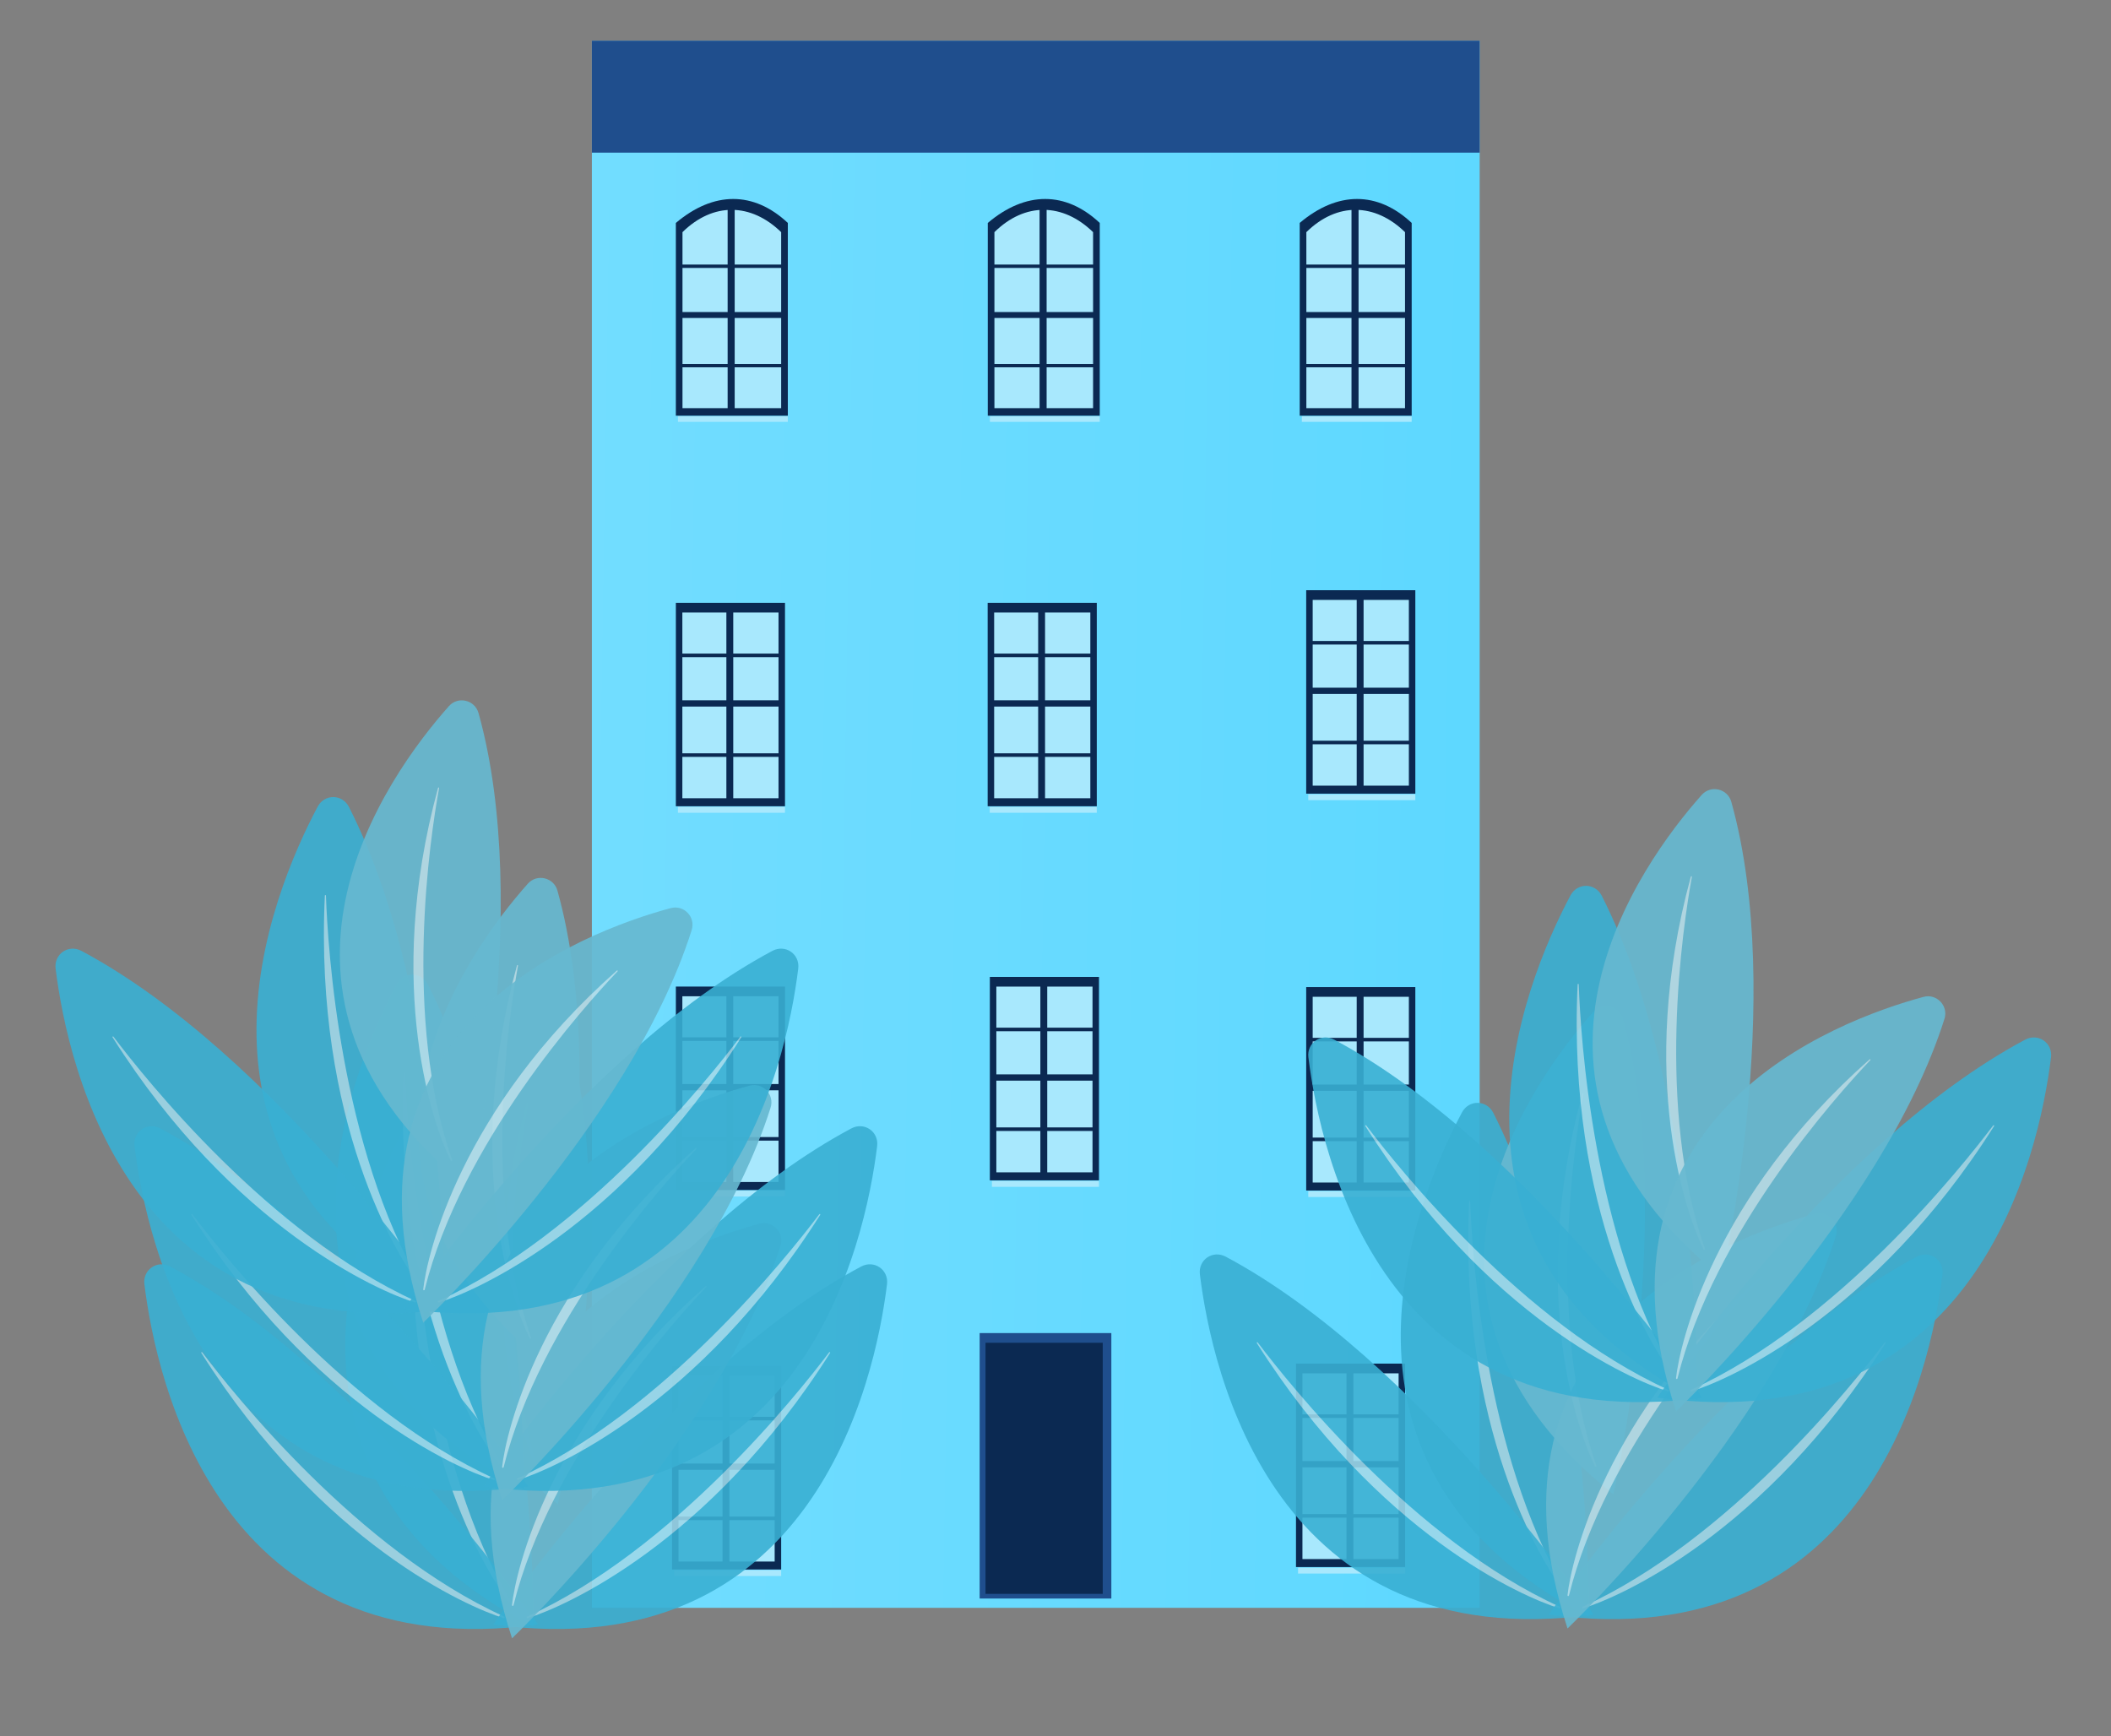 
<svg width="214" height="176" viewBox="0 0 214 176" fill="none" xmlns="http://www.w3.org/2000/svg">
<rect x="0" y="0" width="214" height="176" fill="#808080" stroke="none"/>
<path d="M150 4.127H60V163H150V4.127Z" fill="url(#paint0_linear_59_250)"/>
<path d="M150 4.127H60V15.475H150V4.127Z" fill="#1F4E8D"/>
<path d="M79.578 100.017H68.515V120.642H79.578V100.017Z" fill="#0B2952"/>
<path d="M78.922 101.001H69.173V119.83H78.922V101.001Z" fill="#A8E8FD"/>
<path d="M74.332 100.416H73.635V120.368H74.332V100.416Z" fill="#0B2952"/>
<path d="M79.068 109.898H69.012V110.534H79.068V109.898Z" fill="#0B2952"/>
<path d="M79.068 105.163H69.012V105.524H79.068V105.163Z" fill="#0B2952"/>
<path d="M79.068 115.274H69.012V115.635H79.068V115.274Z" fill="#0B2952"/>
<path d="M79.577 120.707H68.725V121.301H79.577V120.707Z" fill="#A8E8FD"/>
<path d="M79.19 138.49H68.127V159.115H79.19V138.49Z" fill="#0B2952"/>
<path d="M78.531 139.478H68.781V158.307H78.531V139.478Z" fill="#A8E8FD"/>
<path d="M73.944 138.889H73.247V158.841H73.944V138.889Z" fill="#0B2952"/>
<path d="M78.68 148.372H68.624V149.007H78.68V148.372Z" fill="#0B2952"/>
<path d="M78.68 143.636H68.624V143.998H78.68V143.636Z" fill="#0B2952"/>
<path d="M78.68 153.747H68.624V154.109H78.68V153.747Z" fill="#0B2952"/>
<path d="M79.189 159.18H68.337V159.774H79.189V159.18Z" fill="#A8E8FD"/>
<path d="M142.442 138.241H131.379V158.865H142.442V138.241Z" fill="#0B2952"/>
<path d="M141.783 139.228H132.033V158.057H141.783V139.228Z" fill="#A8E8FD"/>
<path d="M137.196 138.639H136.499V158.591H137.196V138.639Z" fill="#0B2952"/>
<path d="M141.932 148.122H131.876V148.757H141.932V148.122Z" fill="#0B2952"/>
<path d="M141.932 143.387H131.876V143.748H141.932V143.387Z" fill="#0B2952"/>
<path d="M141.932 153.498H131.876V153.859H141.932V153.498Z" fill="#0B2952"/>
<path d="M142.441 158.93H131.589V159.524H142.441V158.93Z" fill="#A8E8FD"/>
<path d="M111.408 99.038H100.345V119.662H111.408V99.038Z" fill="#0B2952"/>
<path d="M110.752 100.021H101.003V118.851H110.752V100.021Z" fill="#A8E8FD"/>
<path d="M106.162 99.437H105.465V119.389H106.162V99.437Z" fill="#0B2952"/>
<path d="M110.898 108.919H100.842V109.555H110.898V108.919Z" fill="#0B2952"/>
<path d="M110.898 104.184H100.842V104.545H110.898V104.184Z" fill="#0B2952"/>
<path d="M110.898 114.295H100.842V114.656H110.898V114.295Z" fill="#0B2952"/>
<path d="M111.407 119.727H100.555V120.322H111.407V119.727Z" fill="#A8E8FD"/>
<path d="M143.477 100.07H132.414V120.694H143.477V100.07Z" fill="#0B2952"/>
<path d="M142.822 101.053H133.072V119.882H142.822V101.053Z" fill="#A8E8FD"/>
<path d="M138.231 100.469H137.534V120.42H138.231V100.469Z" fill="#0B2952"/>
<path d="M142.968 109.951H132.911V110.586H142.968V109.951Z" fill="#0B2952"/>
<path d="M142.968 105.216H132.911V105.577H142.968V105.216Z" fill="#0B2952"/>
<path d="M142.968 115.327H132.911V115.688H142.968V115.327Z" fill="#0B2952"/>
<path d="M143.476 120.759H132.624V121.353H143.476V120.759Z" fill="#A8E8FD"/>
<path d="M79.865 42.145H68.514V22.601C72.348 19.36 76.417 19.368 79.865 22.601V42.145Z" fill="#0B2952"/>
<path d="M79.189 41.377H69.186V23.535C72.306 20.467 76.147 20.574 79.189 23.535V41.377Z" fill="#A8E8FD"/>
<path d="M74.478 21.012H73.763V41.887H74.478V21.012Z" fill="#0B2952"/>
<path d="M79.343 31.635H69.024V32.237H79.343V31.635Z" fill="#0B2952"/>
<path d="M79.343 26.821H69.024V27.163H79.343V26.821Z" fill="#0B2952"/>
<path d="M79.343 36.895H69.024V37.237H79.343V36.895Z" fill="#0B2952"/>
<path d="M79.863 42.204H68.728V42.767H79.863V42.204Z" fill="#A8E8FD"/>
<path d="M111.486 42.145H100.135V22.601C103.969 19.36 108.038 19.368 111.486 22.601V42.145Z" fill="#0B2952"/>
<path d="M110.81 41.377H100.808V23.535C103.927 20.467 107.768 20.574 110.81 23.535V41.377Z" fill="#A8E8FD"/>
<path d="M106.1 21.012H105.385V41.887H106.1V21.012Z" fill="#0B2952"/>
<path d="M110.964 31.635H100.646V32.237H110.964V31.635Z" fill="#0B2952"/>
<path d="M110.964 26.821H100.646V27.163H110.964V26.821Z" fill="#0B2952"/>
<path d="M110.964 36.895H100.646V37.237H110.964V36.895Z" fill="#0B2952"/>
<path d="M111.484 42.204H100.35V42.767H111.484V42.204Z" fill="#A8E8FD"/>
<path d="M143.108 42.145H131.757V22.601C135.591 19.36 139.66 19.368 143.108 22.601V42.145Z" fill="#0B2952"/>
<path d="M142.432 41.377H132.43V23.535C135.549 20.467 139.39 20.574 142.432 23.535V41.377Z" fill="#A8E8FD"/>
<path d="M137.722 21.012H137.007V41.887H137.722V21.012Z" fill="#0B2952"/>
<path d="M142.586 31.635H132.268V32.237H142.586V31.635Z" fill="#0B2952"/>
<path d="M142.586 26.821H132.268V27.163H142.586V26.821Z" fill="#0B2952"/>
<path d="M142.586 36.895H132.268V37.237H142.586V36.895Z" fill="#0B2952"/>
<path d="M143.106 42.204H131.972V42.767H143.106V42.204Z" fill="#A8E8FD"/>
<path d="M112.661 135.146H99.311V162.058H112.661V135.146Z" fill="#1F4E8D"/>
<path d="M111.789 136.129H99.908V161.583H111.789V136.129Z" fill="#0B2952"/>
<path d="M111.186 61.113H100.123V81.737H111.186V61.113Z" fill="#0B2952"/>
<path d="M110.531 62.096H100.781V80.925H110.531V62.096Z" fill="#A8E8FD"/>
<path d="M105.94 61.512H105.243V81.464H105.94V61.512Z" fill="#0B2952"/>
<path d="M110.677 70.994H100.62V71.63H110.677V70.994Z" fill="#0B2952"/>
<path d="M110.677 66.259H100.62V66.62H110.677V66.259Z" fill="#0B2952"/>
<path d="M110.677 76.37H100.62V76.731H110.677V76.37Z" fill="#0B2952"/>
<path d="M111.185 81.802H100.333V82.397H111.185V81.802Z" fill="#A8E8FD"/>
<path d="M143.477 59.835H132.414V80.46H143.477V59.835Z" fill="#0B2952"/>
<path d="M142.822 60.819H133.072V79.648H142.822V60.819Z" fill="#A8E8FD"/>
<path d="M138.231 60.234H137.534V80.186H138.231V60.234Z" fill="#0B2952"/>
<path d="M142.968 69.717H132.911V70.352H142.968V69.717Z" fill="#0B2952"/>
<path d="M142.968 64.982H132.911V65.343H142.968V64.982Z" fill="#0B2952"/>
<path d="M142.968 75.093H132.911V75.454H142.968V75.093Z" fill="#0B2952"/>
<path d="M143.476 80.525H132.624V81.119H143.476V80.525Z" fill="#A8E8FD"/>
<path d="M79.578 61.113H68.515V81.737H79.578V61.113Z" fill="#0B2952"/>
<path d="M78.922 62.096H69.173V80.925H78.922V62.096Z" fill="#A8E8FD"/>
<path d="M74.332 61.512H73.635V81.464H74.332V61.512Z" fill="#0B2952"/>
<path d="M79.068 70.994H69.012V71.63H79.068V70.994Z" fill="#0B2952"/>
<path d="M79.068 66.259H69.012V66.62H79.068V66.259Z" fill="#0B2952"/>
<path d="M79.068 76.37H69.012V76.731H79.068V76.37Z" fill="#0B2952"/>
<path d="M79.577 81.802H68.725V82.397H79.577V81.802Z" fill="#A8E8FD"/>
<g opacity="0.9">
<path d="M161.091 163.94C161.091 163.94 161.403 132.56 151.378 112.812C150.704 111.486 148.901 111.465 148.201 112.781C143.521 121.585 132.063 148.996 161.091 163.94Z" fill="#39AFD3"/>
<path opacity="0.5" d="M158.734 161.305C158.787 161.393 158.668 161.482 158.605 161.402C156.283 158.44 147.855 144.657 148.931 121.795C148.931 121.781 148.937 121.767 148.947 121.756C148.958 121.746 148.972 121.74 148.986 121.74C149.001 121.74 149.015 121.746 149.025 121.756C149.036 121.767 149.042 121.781 149.042 121.795C149.233 127.207 150.489 147.308 158.734 161.305Z" fill="white"/>
</g>
<g opacity="0.9">
<path d="M161.555 163.692C161.555 163.692 143.8 137.816 124.256 127.398C122.943 126.699 121.454 127.716 121.637 129.196C122.858 139.091 129.206 168.114 161.555 163.692Z" fill="#39AFD3"/>
<path opacity="0.5" d="M158.112 162.887C158.206 162.929 158.16 163.07 158.062 163.04C154.461 161.948 139.649 155.498 127.409 136.159C127.4 136.147 127.397 136.132 127.4 136.117C127.402 136.103 127.41 136.09 127.422 136.082C127.434 136.073 127.449 136.07 127.463 136.073C127.478 136.075 127.491 136.083 127.499 136.095C130.761 140.417 143.327 156.157 158.112 162.887Z" fill="white"/>
</g>
<g opacity="0.9">
<path d="M157.002 163.693C157.002 163.693 174.757 137.817 194.3 127.398C195.613 126.699 197.102 127.717 196.92 129.196C195.699 139.092 189.35 168.114 157.002 163.693Z" fill="#39AFD3"/>
<path opacity="0.5" d="M160.445 162.888C160.351 162.93 160.397 163.07 160.495 163.04C164.096 161.948 178.908 155.498 191.148 136.159C191.156 136.147 191.16 136.132 191.157 136.118C191.154 136.103 191.146 136.091 191.134 136.082C191.122 136.074 191.108 136.07 191.093 136.073C191.079 136.076 191.066 136.084 191.058 136.096C187.795 140.418 175.23 156.158 160.445 162.888Z" fill="white"/>
</g>
<g opacity="0.92">
<path d="M163.553 151.491C163.553 151.491 170.085 123.236 164.51 103.29C164.136 101.949 162.431 101.549 161.506 102.589C155.32 109.544 139.015 131.855 163.553 151.491Z" fill="#66B8D0"/>
<path opacity="0.5" d="M161.84 148.612C161.847 148.63 161.847 148.651 161.839 148.669C161.831 148.687 161.817 148.702 161.799 148.709C161.781 148.717 161.76 148.718 161.742 148.711C161.723 148.704 161.708 148.69 161.699 148.672C160.089 145.507 154.842 131.284 160.406 110.879C160.407 110.872 160.41 110.865 160.414 110.859C160.418 110.853 160.423 110.848 160.429 110.844C160.435 110.84 160.442 110.838 160.448 110.836C160.455 110.835 160.463 110.835 160.47 110.836C160.477 110.838 160.483 110.841 160.489 110.845C160.495 110.849 160.5 110.854 160.504 110.86C160.508 110.866 160.51 110.872 160.512 110.879C160.513 110.886 160.513 110.894 160.512 110.901C159.615 115.826 156.81 134.234 161.84 148.612Z" fill="white"/>
</g>
<g opacity="0.92">
<path d="M158.907 165.094C158.907 165.094 179.853 145.036 186.118 125.296C186.539 123.969 185.332 122.701 183.988 123.064C175.003 125.493 149.138 135.223 158.907 165.094Z" fill="#66B8D0"/>
<path opacity="0.5" d="M159.053 161.748C159.049 161.767 159.037 161.784 159.021 161.795C159.004 161.806 158.984 161.81 158.965 161.807C158.945 161.804 158.928 161.793 158.916 161.777C158.905 161.761 158.9 161.741 158.902 161.721C159.288 158.191 162.692 143.418 178.527 129.397C178.532 129.392 178.538 129.388 178.544 129.385C178.551 129.382 178.558 129.381 178.565 129.381C178.572 129.381 178.579 129.382 178.586 129.385C178.592 129.387 178.598 129.391 178.603 129.396C178.608 129.401 178.612 129.407 178.615 129.414C178.618 129.421 178.619 129.428 178.619 129.435C178.619 129.442 178.618 129.449 178.615 129.455C178.612 129.462 178.608 129.468 178.603 129.473C175.155 133.102 162.723 146.964 159.053 161.748Z" fill="white"/>
</g>
<g opacity="0.9">
<path d="M54.091 164.94C54.091 164.94 54.403 133.56 44.378 113.812C43.704 112.486 41.901 112.465 41.201 113.781C36.521 122.585 25.063 149.996 54.091 164.94Z" fill="#39AFD3"/>
<path opacity="0.5" d="M51.734 162.305C51.787 162.393 51.668 162.482 51.605 162.402C49.283 159.44 40.855 145.657 41.931 122.795C41.931 122.781 41.937 122.767 41.947 122.756C41.958 122.746 41.972 122.74 41.986 122.74C42.001 122.74 42.015 122.746 42.026 122.756C42.036 122.767 42.042 122.781 42.042 122.795C42.233 128.207 43.489 148.308 51.734 162.305Z" fill="white"/>
</g>
<g opacity="0.9">
<path d="M54.554 164.692C54.554 164.692 36.8 138.816 17.256 128.398C15.943 127.699 14.454 128.716 14.637 130.196C15.858 140.091 22.206 169.114 54.554 164.692Z" fill="#39AFD3"/>
<path opacity="0.5" d="M51.112 163.887C51.206 163.929 51.16 164.07 51.062 164.04C47.461 162.948 32.649 156.498 20.409 137.159C20.4 137.147 20.397 137.132 20.4 137.117C20.402 137.103 20.41 137.09 20.422 137.082C20.434 137.073 20.449 137.07 20.463 137.073C20.478 137.075 20.491 137.083 20.499 137.095C23.761 141.417 36.327 157.157 51.112 163.887Z" fill="white"/>
</g>
<g opacity="0.9">
<path d="M50.002 164.693C50.002 164.693 67.757 138.817 87.3 128.398C88.613 127.699 90.102 128.717 89.92 130.196C88.699 140.092 82.35 169.114 50.002 164.693Z" fill="#39AFD3"/>
<path opacity="0.5" d="M53.445 163.888C53.351 163.93 53.397 164.07 53.495 164.04C57.096 162.948 71.908 156.498 84.148 137.159C84.156 137.147 84.159 137.132 84.157 137.118C84.154 137.103 84.146 137.091 84.134 137.082C84.122 137.074 84.108 137.07 84.093 137.073C84.079 137.076 84.066 137.084 84.058 137.096C80.795 141.418 68.23 157.158 53.445 163.888Z" fill="white"/>
</g>
<g opacity="0.92">
<path d="M56.553 152.491C56.553 152.491 63.086 124.236 57.51 104.29C57.136 102.949 55.431 102.549 54.506 103.589C48.32 110.544 32.015 132.855 56.553 152.491Z" fill="#66B8D0"/>
<path opacity="0.5" d="M54.84 149.612C54.847 149.63 54.847 149.651 54.839 149.669C54.831 149.687 54.817 149.702 54.799 149.709C54.781 149.717 54.76 149.718 54.742 149.711C54.723 149.704 54.708 149.69 54.7 149.672C53.089 146.507 47.842 132.284 53.406 111.879C53.407 111.872 53.41 111.865 53.414 111.859C53.418 111.853 53.423 111.848 53.429 111.844C53.435 111.84 53.441 111.838 53.449 111.836C53.456 111.835 53.463 111.835 53.47 111.836C53.477 111.838 53.483 111.841 53.489 111.845C53.495 111.849 53.5 111.854 53.504 111.86C53.508 111.866 53.511 111.872 53.512 111.879C53.513 111.886 53.513 111.894 53.512 111.901C52.615 116.826 49.81 135.234 54.84 149.612Z" fill="white"/>
</g>
<g opacity="0.92">
<path d="M51.907 166.094C51.907 166.094 72.853 146.036 79.118 126.296C79.539 124.969 78.332 123.701 76.988 124.064C68.003 126.493 42.138 136.223 51.907 166.094Z" fill="#66B8D0"/>
<path opacity="0.5" d="M52.053 162.748C52.049 162.767 52.037 162.784 52.021 162.795C52.004 162.806 51.984 162.81 51.965 162.807C51.945 162.804 51.928 162.793 51.916 162.777C51.905 162.761 51.9 162.741 51.902 162.721C52.288 159.191 55.692 144.418 71.527 130.397C71.532 130.392 71.538 130.388 71.544 130.385C71.551 130.382 71.558 130.381 71.565 130.381C71.572 130.381 71.579 130.382 71.586 130.385C71.592 130.387 71.598 130.391 71.603 130.396C71.608 130.401 71.612 130.407 71.615 130.414C71.618 130.421 71.619 130.428 71.619 130.435C71.619 130.442 71.618 130.449 71.615 130.455C71.612 130.462 71.609 130.468 71.603 130.473C68.155 134.102 55.723 147.964 52.053 162.748Z" fill="white"/>
</g>
<g opacity="0.9">
<path d="M53.091 150.94C53.091 150.94 53.403 119.56 43.378 99.812C42.704 98.486 40.901 98.465 40.201 99.781C35.521 108.585 24.063 135.996 53.091 150.94Z" fill="#39AFD3"/>
<path opacity="0.5" d="M50.734 148.305C50.787 148.393 50.668 148.482 50.605 148.402C48.283 145.44 39.855 131.657 40.931 108.795C40.931 108.781 40.937 108.767 40.947 108.756C40.958 108.746 40.972 108.74 40.986 108.74C41.001 108.74 41.015 108.746 41.026 108.756C41.036 108.767 41.042 108.781 41.042 108.795C41.233 114.207 42.489 134.308 50.734 148.305Z" fill="white"/>
</g>
<g opacity="0.9">
<path d="M53.554 150.692C53.554 150.692 35.8 124.816 16.256 114.398C14.943 113.699 13.454 114.716 13.637 116.196C14.858 126.091 21.206 155.114 53.554 150.692Z" fill="#39AFD3"/>
<path opacity="0.5" d="M50.112 149.887C50.206 149.929 50.16 150.07 50.062 150.04C46.461 148.948 31.649 142.498 19.409 123.159C19.4 123.147 19.397 123.132 19.4 123.117C19.402 123.103 19.41 123.09 19.422 123.082C19.434 123.073 19.449 123.07 19.463 123.073C19.478 123.075 19.491 123.083 19.499 123.095C22.761 127.417 35.327 143.157 50.112 149.887Z" fill="white"/>
</g>
<g opacity="0.9">
<path d="M49.002 150.693C49.002 150.693 66.757 124.817 86.3 114.399C87.613 113.699 89.102 114.717 88.92 116.196C87.699 126.092 81.35 155.114 49.002 150.693Z" fill="#39AFD3"/>
<path opacity="0.5" d="M52.445 149.888C52.351 149.93 52.397 150.07 52.495 150.04C56.096 148.948 70.908 142.498 83.148 123.159C83.156 123.147 83.159 123.132 83.157 123.118C83.154 123.103 83.146 123.091 83.134 123.082C83.122 123.074 83.108 123.07 83.093 123.073C83.079 123.076 83.066 123.084 83.058 123.096C79.795 127.418 67.23 143.158 52.445 149.888Z" fill="white"/>
</g>
<g opacity="0.92">
<path d="M55.553 138.491C55.553 138.491 62.086 110.236 56.51 90.29C56.136 88.949 54.431 88.549 53.506 89.589C47.32 96.544 31.015 118.855 55.553 138.491Z" fill="#66B8D0"/>
<path opacity="0.5" d="M53.84 135.612C53.847 135.63 53.847 135.651 53.839 135.669C53.831 135.687 53.817 135.702 53.799 135.709C53.781 135.717 53.76 135.718 53.742 135.711C53.723 135.704 53.708 135.69 53.7 135.672C52.089 132.507 46.842 118.284 52.406 97.879C52.407 97.872 52.41 97.865 52.414 97.859C52.418 97.853 52.423 97.848 52.429 97.844C52.435 97.84 52.441 97.838 52.449 97.836C52.456 97.835 52.463 97.835 52.47 97.837C52.477 97.838 52.483 97.841 52.489 97.845C52.495 97.849 52.5 97.854 52.504 97.86C52.508 97.866 52.511 97.872 52.512 97.879C52.513 97.886 52.513 97.894 52.512 97.9C51.615 102.826 48.81 121.234 53.84 135.612Z" fill="white"/>
</g>
<g opacity="0.92">
<path d="M50.907 152.094C50.907 152.094 71.853 132.036 78.118 112.296C78.539 110.969 77.332 109.701 75.988 110.064C67.003 112.493 41.138 122.223 50.907 152.094Z" fill="#66B8D0"/>
<path opacity="0.5" d="M51.053 148.748C51.049 148.767 51.037 148.784 51.021 148.795C51.004 148.806 50.984 148.81 50.965 148.807C50.945 148.804 50.928 148.793 50.916 148.777C50.905 148.761 50.9 148.741 50.902 148.721C51.288 145.191 54.692 130.418 70.527 116.397C70.532 116.392 70.538 116.388 70.544 116.385C70.551 116.382 70.558 116.381 70.565 116.381C70.572 116.381 70.579 116.382 70.586 116.385C70.592 116.387 70.598 116.391 70.603 116.396C70.608 116.401 70.612 116.407 70.615 116.414C70.618 116.421 70.619 116.428 70.619 116.435C70.619 116.442 70.618 116.449 70.615 116.455C70.612 116.462 70.609 116.468 70.603 116.473C67.155 120.102 54.723 133.964 51.053 148.748Z" fill="white"/>
</g>
<g opacity="0.9">
<path d="M45.091 132.94C45.091 132.94 45.403 101.56 35.378 81.812C34.704 80.486 32.901 80.465 32.201 81.781C27.521 90.585 16.063 117.996 45.091 132.94Z" fill="#39AFD3"/>
<path opacity="0.5" d="M42.734 130.305C42.787 130.393 42.668 130.482 42.605 130.402C40.283 127.44 31.855 113.657 32.931 90.795C32.931 90.781 32.937 90.767 32.947 90.756C32.958 90.746 32.972 90.74 32.986 90.74C33.001 90.74 33.015 90.746 33.026 90.756C33.036 90.767 33.042 90.781 33.042 90.795C33.233 96.207 34.489 116.308 42.734 130.305Z" fill="white"/>
</g>
<g opacity="0.9">
<path d="M45.554 132.692C45.554 132.692 27.8 106.816 8.256 96.398C6.943 95.699 5.454 96.716 5.637 98.196C6.858 108.091 13.207 137.114 45.554 132.692Z" fill="#39AFD3"/>
<path opacity="0.5" d="M42.112 131.887C42.206 131.929 42.16 132.07 42.062 132.04C38.461 130.948 23.649 124.498 11.409 105.159C11.4 105.147 11.397 105.132 11.4 105.117C11.402 105.103 11.41 105.09 11.422 105.082C11.434 105.073 11.449 105.07 11.463 105.073C11.478 105.075 11.491 105.083 11.499 105.095C14.761 109.417 27.327 125.157 42.112 131.887Z" fill="white"/>
</g>
<g opacity="0.9">
<path d="M41.002 132.693C41.002 132.693 58.757 106.817 78.3 96.398C79.613 95.699 81.102 96.717 80.92 98.196C79.699 108.092 73.35 137.114 41.002 132.693Z" fill="#39AFD3"/>
<path opacity="0.5" d="M44.445 131.888C44.351 131.93 44.397 132.07 44.495 132.04C48.096 130.948 62.908 124.498 75.148 105.159C75.156 105.147 75.159 105.132 75.157 105.118C75.154 105.103 75.146 105.091 75.134 105.082C75.122 105.074 75.108 105.07 75.093 105.073C75.079 105.076 75.066 105.084 75.058 105.096C71.795 109.418 59.23 125.158 44.445 131.888Z" fill="white"/>
</g>
<g opacity="0.92">
<path d="M47.553 120.491C47.553 120.491 54.086 92.236 48.51 72.29C48.136 70.949 46.431 70.549 45.506 71.589C39.32 78.544 23.015 100.855 47.553 120.491Z" fill="#66B8D0"/>
<path opacity="0.5" d="M45.84 117.612C45.847 117.63 45.847 117.651 45.839 117.669C45.831 117.687 45.817 117.702 45.799 117.709C45.781 117.717 45.76 117.718 45.742 117.711C45.723 117.704 45.708 117.69 45.7 117.672C44.089 114.507 38.842 100.284 44.406 79.879C44.407 79.872 44.41 79.865 44.414 79.859C44.418 79.853 44.423 79.848 44.429 79.844C44.435 79.84 44.441 79.838 44.449 79.836C44.456 79.835 44.463 79.835 44.47 79.837C44.477 79.838 44.483 79.841 44.489 79.845C44.495 79.849 44.5 79.854 44.504 79.86C44.508 79.866 44.511 79.872 44.512 79.879C44.513 79.886 44.513 79.894 44.512 79.9C43.615 84.826 40.81 103.234 45.84 117.612Z" fill="white"/>
</g>
<g opacity="0.92">
<path d="M42.907 134.094C42.907 134.094 63.853 114.036 70.118 94.296C70.539 92.969 69.332 91.701 67.988 92.064C59.003 94.493 33.138 104.223 42.907 134.094Z" fill="#66B8D0"/>
<path opacity="0.5" d="M43.053 130.748C43.049 130.767 43.037 130.784 43.021 130.795C43.004 130.806 42.984 130.81 42.965 130.807C42.945 130.804 42.928 130.793 42.916 130.777C42.905 130.761 42.9 130.741 42.902 130.721C43.288 127.191 46.692 112.418 62.527 98.397C62.532 98.391 62.538 98.388 62.544 98.385C62.551 98.382 62.558 98.381 62.565 98.381C62.572 98.381 62.579 98.382 62.586 98.385C62.592 98.387 62.598 98.391 62.603 98.396C62.608 98.401 62.612 98.407 62.615 98.414C62.618 98.421 62.619 98.428 62.619 98.435C62.619 98.442 62.618 98.449 62.615 98.456C62.612 98.462 62.608 98.468 62.603 98.473C59.155 102.102 46.723 115.964 43.053 130.748Z" fill="white"/>
</g>
<g opacity="0.9">
<path d="M172.091 141.94C172.091 141.94 172.403 110.56 162.378 90.812C161.704 89.486 159.901 89.465 159.201 90.781C154.521 99.585 143.063 126.996 172.091 141.94Z" fill="#39AFD3"/>
<path opacity="0.5" d="M169.734 139.305C169.787 139.393 169.668 139.482 169.605 139.402C167.283 136.44 158.855 122.657 159.931 99.795C159.931 99.781 159.937 99.767 159.947 99.756C159.958 99.746 159.972 99.74 159.986 99.74C160.001 99.74 160.015 99.746 160.025 99.756C160.036 99.767 160.042 99.781 160.042 99.795C160.233 105.207 161.489 125.308 169.734 139.305Z" fill="white"/>
</g>
<g opacity="0.9">
<path d="M172.555 141.692C172.555 141.692 154.8 115.816 135.256 105.398C133.943 104.699 132.454 105.716 132.637 107.196C133.858 117.091 140.206 146.114 172.555 141.692Z" fill="#39AFD3"/>
<path opacity="0.5" d="M169.112 140.887C169.206 140.929 169.16 141.07 169.062 141.04C165.461 139.948 150.649 133.498 138.409 114.159C138.4 114.147 138.397 114.132 138.4 114.117C138.402 114.103 138.41 114.09 138.422 114.082C138.434 114.073 138.449 114.07 138.463 114.073C138.478 114.075 138.491 114.083 138.499 114.095C141.761 118.417 154.327 134.157 169.112 140.887Z" fill="white"/>
</g>
<g opacity="0.9">
<path d="M168.002 141.693C168.002 141.693 185.757 115.817 205.3 105.399C206.613 104.699 208.102 105.717 207.92 107.196C206.699 117.092 200.35 146.114 168.002 141.693Z" fill="#39AFD3"/>
<path opacity="0.5" d="M171.445 140.888C171.351 140.93 171.397 141.07 171.495 141.04C175.096 139.948 189.908 133.498 202.148 114.159C202.156 114.147 202.16 114.132 202.157 114.118C202.154 114.103 202.146 114.091 202.134 114.082C202.122 114.074 202.108 114.07 202.093 114.073C202.079 114.076 202.066 114.084 202.058 114.096C198.795 118.418 186.23 134.158 171.445 140.888Z" fill="white"/>
</g>
<g opacity="0.92">
<path d="M174.553 129.491C174.553 129.491 181.085 101.236 175.51 81.29C175.136 79.949 173.431 79.549 172.506 80.589C166.32 87.544 150.015 109.855 174.553 129.491Z" fill="#66B8D0"/>
<path opacity="0.5" d="M172.84 126.612C172.847 126.63 172.847 126.651 172.839 126.669C172.831 126.687 172.817 126.702 172.799 126.709C172.781 126.717 172.76 126.718 172.742 126.711C172.723 126.704 172.708 126.69 172.699 126.672C171.089 123.507 165.842 109.284 171.406 88.879C171.407 88.872 171.41 88.865 171.414 88.859C171.418 88.853 171.423 88.848 171.429 88.844C171.435 88.84 171.442 88.838 171.448 88.836C171.455 88.835 171.463 88.835 171.47 88.837C171.477 88.838 171.483 88.841 171.489 88.845C171.495 88.849 171.5 88.854 171.504 88.86C171.508 88.866 171.51 88.872 171.512 88.879C171.513 88.886 171.513 88.894 171.512 88.9C170.615 93.826 167.81 112.234 172.84 126.612Z" fill="white"/>
</g>
<g opacity="0.92">
<path d="M169.907 143.094C169.907 143.094 190.853 123.036 197.118 103.296C197.539 101.969 196.332 100.701 194.988 101.064C186.003 103.493 160.138 113.223 169.907 143.094Z" fill="#66B8D0"/>
<path opacity="0.5" d="M170.053 139.748C170.049 139.767 170.037 139.784 170.021 139.795C170.004 139.806 169.984 139.81 169.965 139.807C169.945 139.804 169.928 139.793 169.916 139.777C169.905 139.761 169.9 139.741 169.902 139.721C170.288 136.191 173.692 121.418 189.527 107.397C189.532 107.392 189.538 107.388 189.544 107.385C189.551 107.382 189.558 107.381 189.565 107.381C189.572 107.381 189.579 107.382 189.586 107.385C189.592 107.387 189.598 107.391 189.603 107.396C189.608 107.401 189.612 107.407 189.615 107.414C189.618 107.421 189.619 107.428 189.619 107.435C189.619 107.442 189.618 107.449 189.615 107.455C189.612 107.462 189.608 107.468 189.603 107.473C186.155 111.102 173.723 124.964 170.053 139.748Z" fill="white"/>
</g>
<defs>
<linearGradient id="paint0_linear_59_250" x1="311.043" y1="86.01" x2="-9.338" y2="80.961" gradientUnits="userSpaceOnUse">
<stop stop-color="#3ACFFF"/>
<stop offset="0.957" stop-color="#7EE0FF"/>
</linearGradient>
</defs>
</svg>
